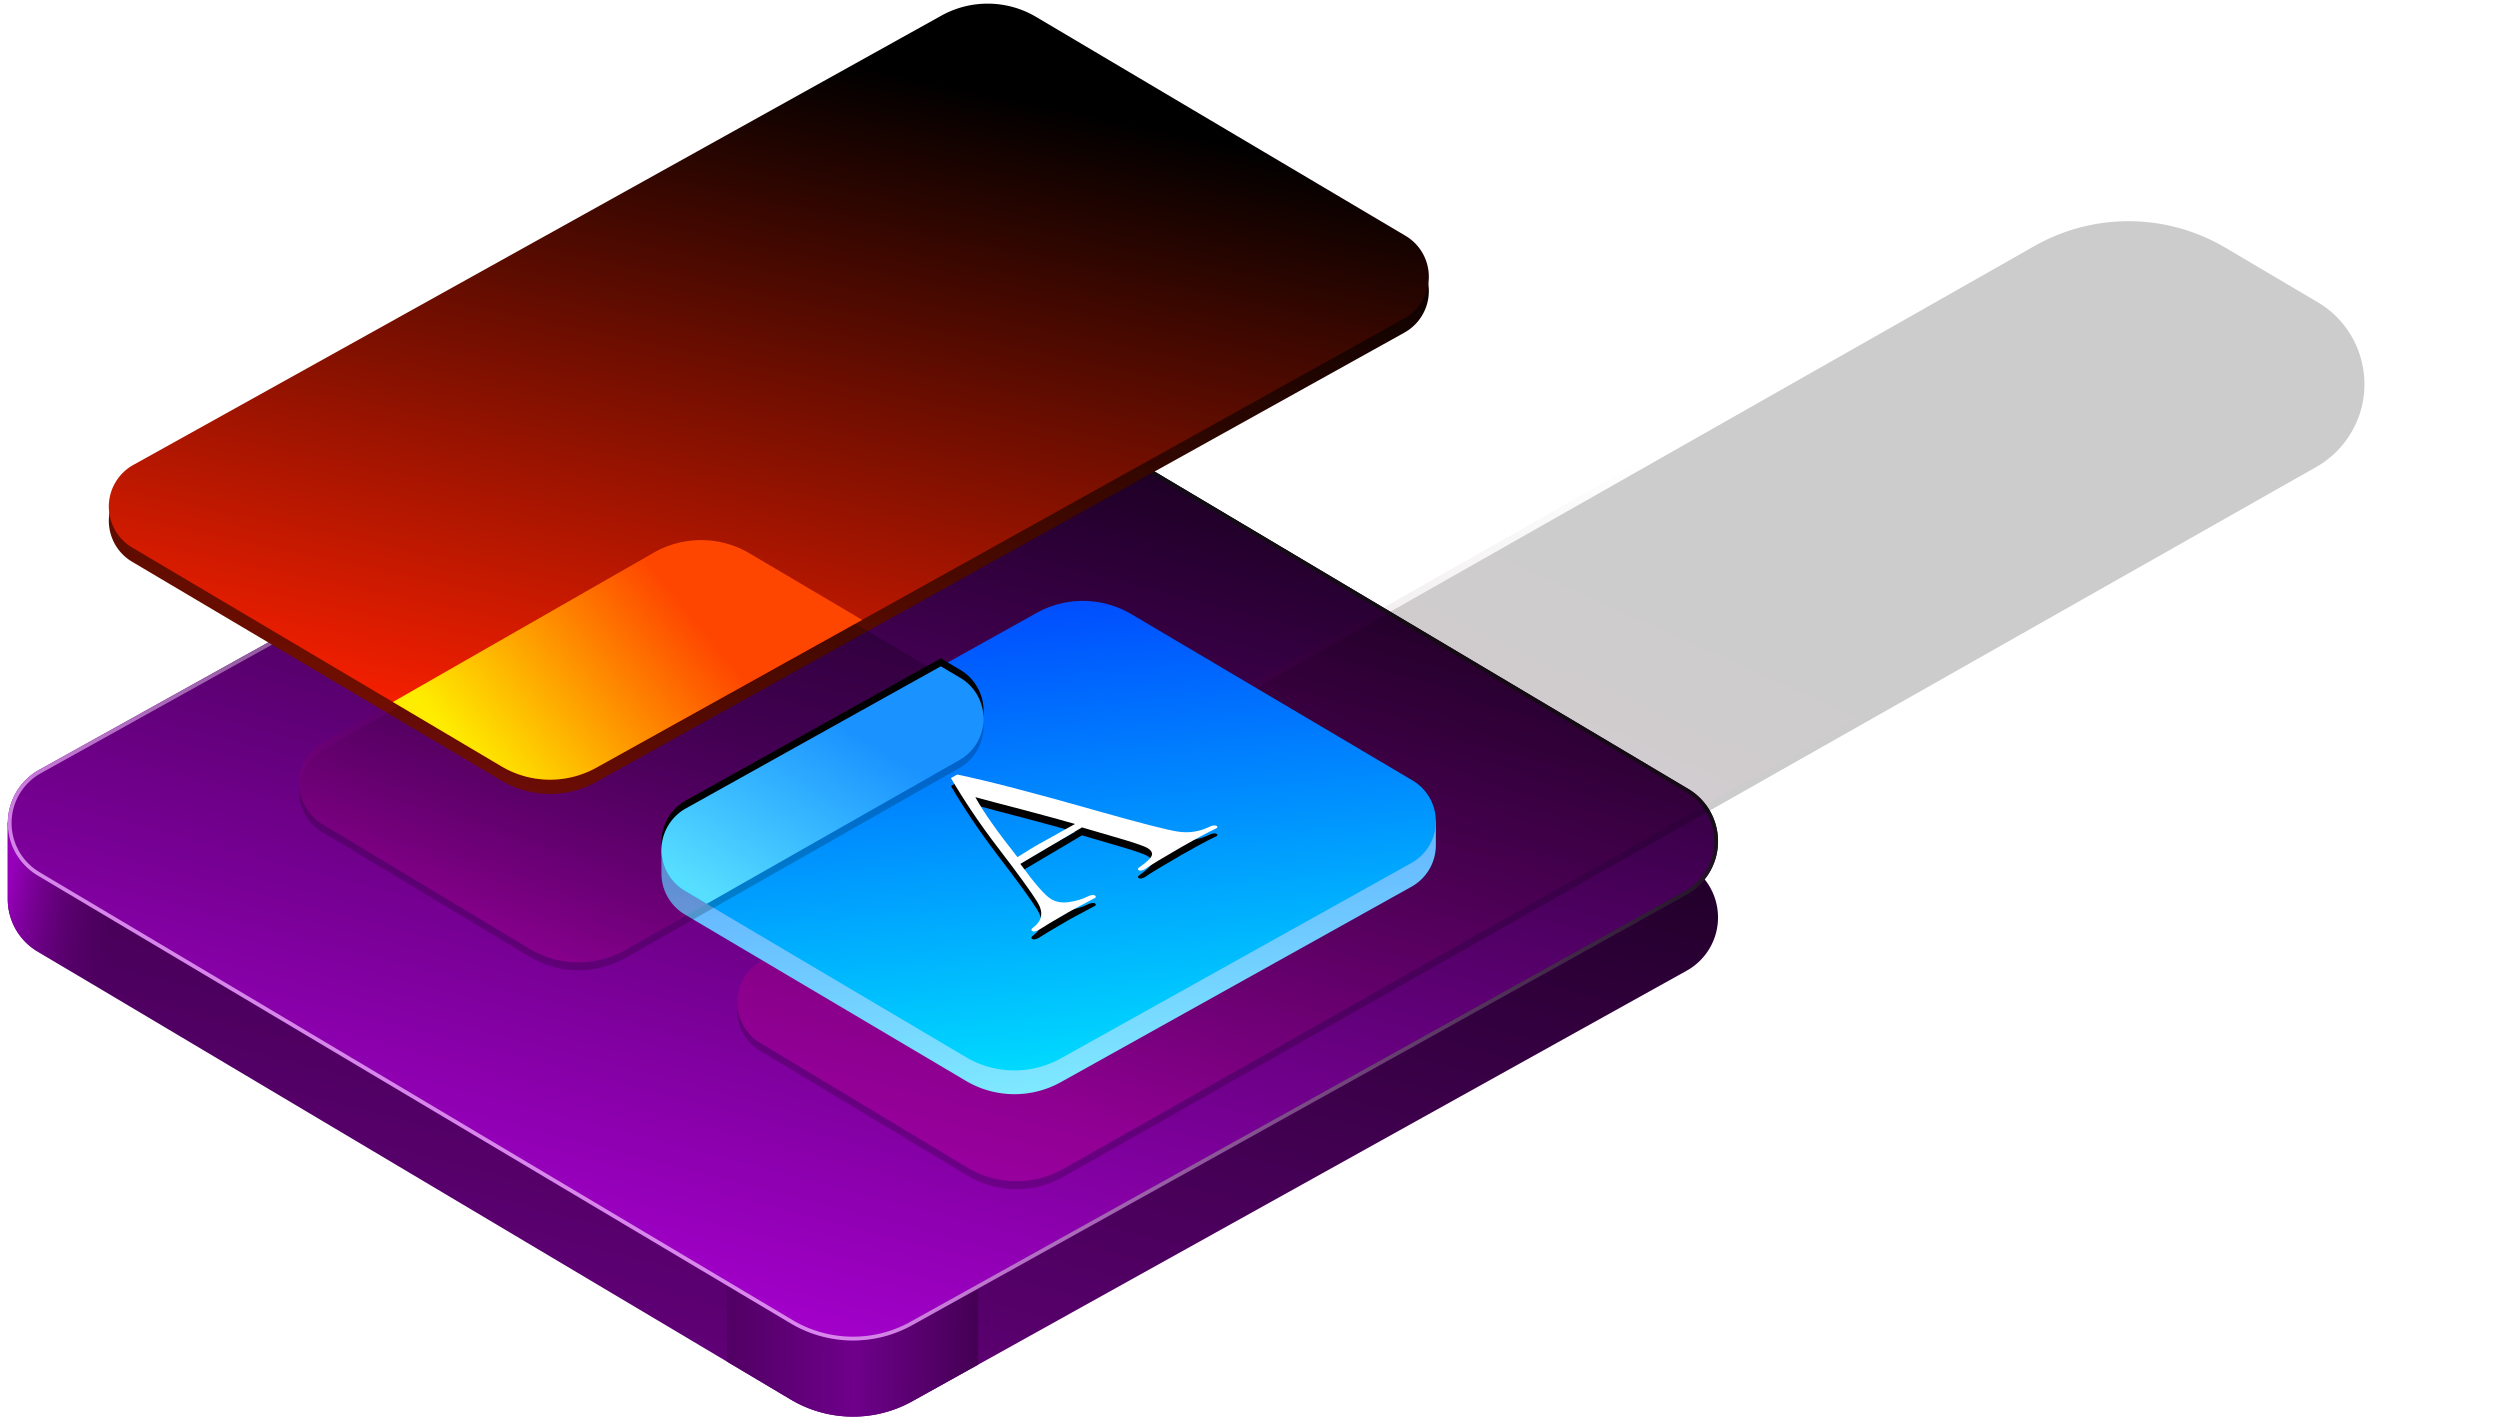 <svg xmlns="http://www.w3.org/2000/svg" xmlns:xlink="http://www.w3.org/1999/xlink" width="630" height="357" viewBox="0 0 630 357">
    <defs>
        <linearGradient id="a" x1="58.041%" x2="14.609%" y1="-10.059%" y2="89.097%">
            <stop offset="0%"/>
            <stop offset="100%" stop-color="#66007E"/>
        </linearGradient>
        <linearGradient id="b" x1="100%" x2="0%" y1="76.565%" y2="39.455%">
            <stop offset="0%" stop-color="#56006A" stop-opacity="0"/>
            <stop offset="100%" stop-color="#9600BA"/>
        </linearGradient>
        <linearGradient id="c" x1="100%" x2="0%" y1="88.904%" y2="87.375%">
            <stop offset="0%" stop-color="#440054"/>
            <stop offset="49.413%" stop-color="#6E008A"/>
            <stop offset="100%" stop-color="#510064"/>
        </linearGradient>
        <linearGradient id="d" x1="58.041%" x2="14.609%" y1="-10.059%" y2="89.097%">
            <stop offset="0%"/>
            <stop offset="100%" stop-color="#A900D2"/>
        </linearGradient>
        <linearGradient id="e" x1="80.468%" x2="19.682%" y1="18.777%" y2="81.376%">
            <stop offset="0%"/>
            <stop offset="100%" stop-color="#EA93FF"/>
        </linearGradient>
        <filter id="f" width="101.3%" height="102.2%" x="-.7%" y="-1.1%" filterUnits="objectBoundingBox">
            <feGaussianBlur in="SourceGraphic" stdDeviation=".96"/>
        </filter>
        <linearGradient id="i" x1="60.605%" x2="14.609%" y1="28.675%" y2="89.097%">
            <stop offset="0%" stop-opacity="0"/>
            <stop offset="100%" stop-color="#E20078"/>
        </linearGradient>
        <path id="h" d="M559.784 59.41l23.258 13.735c11.414 6.74 15.203 21.456 8.463 32.87a24 24 0 0 1-8.835 8.677L266.983 293.55a24 24 0 0 1-24.202-.315l-52.18-31.388c-5.68-3.416-7.514-10.79-4.098-16.469a12 12 0 0 1 4.359-4.25L511.68 59a48 48 0 0 1 48.104.41z"/>
        <filter id="g" width="128.3%" height="145.1%" x="-14.7%" y="-21.7%" filterUnits="objectBoundingBox">
            <feOffset dy="2" in="SourceAlpha" result="shadowOffsetOuter1"/>
            <feGaussianBlur in="shadowOffsetOuter1" result="shadowBlurOuter1" stdDeviation="18"/>
            <feColorMatrix in="shadowBlurOuter1" values="0 0 0 0 0.214 0 0 0 0 0 0 0 0 0 0.266 0 0 0 1 0"/>
        </filter>
        <linearGradient id="j" x1="65.914%" x2="50%" y1="106.495%" y2="0%">
            <stop offset="0%" stop-color="#84F3FF"/>
            <stop offset="100%" stop-color="#4980FF"/>
        </linearGradient>
        <linearGradient id="k" x1="65.914%" x2="50%" y1="106.495%" y2="0%">
            <stop offset="0%" stop-color="#00E6FE"/>
            <stop offset="100%" stop-color="#004DFE"/>
        </linearGradient>
        <linearGradient id="l" x1="34.607%" x2="65.543%" y1="97.764%" y2="11.311%">
            <stop offset="0%" stop-color="#760F00"/>
            <stop offset="100%"/>
        </linearGradient>
        <linearGradient id="m" x1="34.607%" x2="65.543%" y1="97.764%" y2="11.311%">
            <stop offset="0%" stop-color="#FD2000"/>
            <stop offset="100%"/>
        </linearGradient>
        <path id="o" d="M187.866 138.437l53.073 31.34c5.707 3.369 7.601 10.727 4.231 16.434a12 12 0 0 1-4.4 4.329l-84.101 47.838a24 24 0 0 1-24.237-.295l-52.23-31.418c-5.679-3.416-7.513-10.789-4.097-16.468a12 12 0 0 1 4.321-4.229l83.313-47.694a24 24 0 0 1 24.127.163z"/>
        <filter id="n" width="175.9%" height="210.8%" x="-34.2%" y="-55.3%" filterUnits="objectBoundingBox">
            <feOffset dy="2" in="SourceAlpha" result="shadowOffsetOuter1"/>
            <feGaussianBlur in="shadowOffsetOuter1" result="shadowBlurOuter1" stdDeviation="18"/>
            <feColorMatrix in="shadowBlurOuter1" values="0 0 0 0 0.214 0 0 0 0 0 0 0 0 0 0.266 0 0 0 1 0"/>
        </filter>
        <linearGradient id="r" x1="5.099%" x2="57.485%" y1="86.831%" y2="25.487%">
            <stop offset="0%" stop-color="#56DEFF"/>
            <stop offset="100%" stop-color="#1A92FF"/>
        </linearGradient>
        <path id="q" d="M177.092 226.76l-5.515-3.261c-5.7-3.371-7.587-10.723-4.214-16.42a11.99 11.99 0 0 1 4.48-4.365l64.243-35.803 4.875 2.878c5.702 3.367 7.594 10.717 4.225 16.417a11.99 11.99 0 0 1-4.393 4.321l-63.7 36.234z"/>
        <filter id="p" width="235.5%" height="283.8%" x="-67.8%" y="-95.2%" filterUnits="objectBoundingBox">
            <feOffset dy="-2" in="SourceAlpha" result="shadowOffsetOuter1"/>
            <feGaussianBlur in="shadowOffsetOuter1" result="shadowBlurOuter1" stdDeviation="18"/>
            <feColorMatrix in="shadowBlurOuter1" values="0 0 0 0 0.201 0 0 0 0 0.42 0 0 0 0 0.93 0 0 0 1 0"/>
        </filter>
        <linearGradient id="s" x1="4.443%" x2="66.475%" y1="63.892%" y2="37.99%">
            <stop offset="0%" stop-color="#FEED00"/>
            <stop offset="100%" stop-color="#FE4600"/>
        </linearGradient>
        <path id="u" d="M238.64 195.08l1.556-.898c7.443 1.525 19.334 4.613 35.671 9.264 10.487 2.97 17.124 4.674 19.913 5.11 2.788.438 5.452.038 7.992-1.198.808-.39 1.417-.462 1.825-.215.3.183.259.385-.125.606l-.506.253c-2.247 1.093-4.972 2.564-8.176 4.412-4.918 2.836-8.001 4.704-9.25 5.602-.7.403-1.242.487-1.628.253-.28-.17-.192-.423.263-.761 1.746-1.21 2.76-2.164 3.042-2.86.282-.697-.06-1.338-1.025-1.924-.924-.56-3.92-1.563-8.988-3.01l-7.536-2.208c-1.173.677-6.353 3.742-15.542 9.194 3.6 4.96 6.174 7.91 7.72 8.847 1.309.795 2.861 1.049 4.656.763 1.795-.286 3.29-.735 4.482-1.346.899-.443 1.563-.534 1.992-.273.172.104.198.28.077.527-3.76 1.99-6.012 3.201-6.756 3.63-3.79 2.186-6.297 3.683-7.52 4.49-.721.416-1.275.507-1.662.273-.343-.209-.242-.521.304-.937 2.272-1.692 2.583-3.853.932-6.483-1.65-2.63-4.95-7.168-9.897-13.613-4.487-5.872-8.425-11.705-11.814-17.498zm6.146 4.8c2.025 3.709 5.565 8.749 10.62 15.121 2.212-1.404 3.825-2.398 4.839-2.983l9.66-5.379c-3.09-.887-7.253-2.026-12.492-3.418-6.293-1.63-10.501-2.744-12.627-3.34z"/>
        <filter id="t" width="134%" height="158.1%" x="-17.1%" y="-24%" filterUnits="objectBoundingBox">
            <feOffset dy="2" in="SourceAlpha" result="shadowOffsetOuter1"/>
            <feGaussianBlur in="shadowOffsetOuter1" result="shadowBlurOuter1" stdDeviation="3.5"/>
            <feColorMatrix in="shadowBlurOuter1" values="0 0 0 0 0 0 0 0 0 0.404 0 0 0 0 0.702 0 0 0 1 0"/>
        </filter>
    </defs>
    <g fill="none" fill-rule="evenodd">
        <path fill="url(#a)" d="M234.016 103.736L424.43 216.989c7.291 4.337 9.686 13.763 5.35 21.053a15.36 15.36 0 0 1-5.737 5.573l-195.157 108.51a30.72 30.72 0 0 1-30.632-.447L8.458 238.788A15.36 15.36 0 0 1 .95 225.587V206.26L204.38 102.76a30.72 30.72 0 0 1 29.635.977z" transform="translate(1 1)"/>
        <path fill="url(#b)" d="M26.263 236.523v12.856l-17.805-10.59A15.36 15.36 0 0 1 .95 225.586V206.26l1.128.246c14.118 3.073 24.185 15.569 24.185 30.017z" transform="translate(1 1)"/>
        <path fill="url(#c)" d="M245.5 283.095v59.793l-16.614 9.237a30.72 30.72 0 0 1-30.632-.447l-16.077-9.562v-53.714c0-7.53 5.46-13.95 12.892-15.16l32.602-5.308c8.373-1.363 16.266 4.32 17.629 12.693.132.816.2 1.641.2 2.468z" transform="translate(1 1)"/>
        <path fill="url(#d)" d="M234.655 84.925L424.43 197.798c7.291 4.336 9.686 13.762 5.35 21.053a15.36 15.36 0 0 1-5.737 5.573l-195.157 108.51a30.72 30.72 0 0 1-30.632-.447L8.479 219.615c-7.29-4.337-9.686-13.763-5.35-21.054a15.36 15.36 0 0 1 5.738-5.572l195.156-108.51a30.72 30.72 0 0 1 30.632.446z" transform="translate(1 1)"/>
        <path fill="url(#e)" fill-rule="nonzero" d="M234.167 85.75a29.765 29.765 0 0 0-29.68-.431L9.322 193.834a14.396 14.396 0 0 0-5.375 5.22c-4.066 6.83-1.822 15.664 5.012 19.729l189.785 112.879a29.765 29.765 0 0 0 29.679.432l195.166-108.516a14.396 14.396 0 0 0 5.376-5.219c4.066-6.831 1.822-15.665-5.012-19.73L234.167 85.752zm.49-.824l189.786 112.88c7.29 4.335 9.683 13.757 5.346 21.044a15.356 15.356 0 0 1-5.734 5.567L228.888 332.932a30.725 30.725 0 0 1-30.636-.446L8.467 219.607c-7.29-4.335-9.683-13.757-5.346-21.044a15.356 15.356 0 0 1 5.733-5.567L204.021 84.48a30.725 30.725 0 0 1 30.636.446z" filter="url(#f)" transform="translate(1 1)"/>
        <g opacity=".2" transform="translate(1 1)">
            <use fill="#000" filter="url(#g)" xlink:href="#h"/>
            <use fill="url(#i)" xlink:href="#h"/>
        </g>
        <path fill="url(#j)" d="M284.257 159.964l76.58 46.048v5.972a12 12 0 0 1-6.159 10.482L266.332 271.7a24 24 0 0 1-23.91-.313l-70.851-41.943a12 12 0 0 1-5.887-10.327v-6.043l94.383-53.428a24 24 0 0 1 24.19.318z" transform="translate(1 1)"/>
        <path fill="url(#k)" d="M284.117 153.77l70.826 41.89c5.705 3.374 7.594 10.733 4.22 16.438a12 12 0 0 1-4.487 4.373l-88.35 49.238a24 24 0 0 1-23.901-.307l-70.826-41.89c-5.705-3.374-7.594-10.733-4.22-16.438a12 12 0 0 1 4.487-4.373l88.35-49.238a24 24 0 0 1 23.901.307z" transform="translate(1 1)"/>
        <path fill="url(#l)" d="M260.119 6.868l93.065 55.147c5.702 3.379 7.585 10.74 4.206 16.441a12 12 0 0 1-4.492 4.37L149.27 196.047a24 24 0 0 1-23.898-.328l-93.065-55.147c-5.702-3.378-7.585-10.74-4.206-16.44a12 12 0 0 1 4.492-4.371L236.22 6.54a24 24 0 0 1 23.898.328z" transform="translate(1 1)"/>
        <path fill="url(#m)" d="M260.119 3.272l93.065 55.147c5.702 3.379 7.585 10.74 4.206 16.441a12 12 0 0 1-4.492 4.37L149.27 192.45a24 24 0 0 1-23.898-.328l-93.065-55.147c-5.702-3.378-7.585-10.74-4.206-16.44a12 12 0 0 1 4.492-4.371L236.22 2.944a24 24 0 0 1 23.898.328z" transform="translate(1 1)"/>
        <g opacity=".2" transform="translate(1 1)">
            <use fill="#000" filter="url(#n)" xlink:href="#o"/>
            <use fill="url(#i)" xlink:href="#o"/>
        </g>
        <g transform="translate(1 1)">
            <use fill="#000" filter="url(#p)" xlink:href="#q"/>
            <use fill="url(#r)" xlink:href="#q"/>
        </g>
        <path fill="url(#s)" d="M216.26 155.203l-66.994 37.25a23.993 23.993 0 0 1-23.89-.328l-27.372-16.22 65.74-37.633a23.993 23.993 0 0 1 24.118.162l28.398 16.77z" transform="translate(1 1)"/>
        <g transform="translate(1 1)">
            <use fill="#000" filter="url(#t)" xlink:href="#u"/>
            <use fill="#FFF" xlink:href="#u"/>
        </g>
    </g>
</svg>
